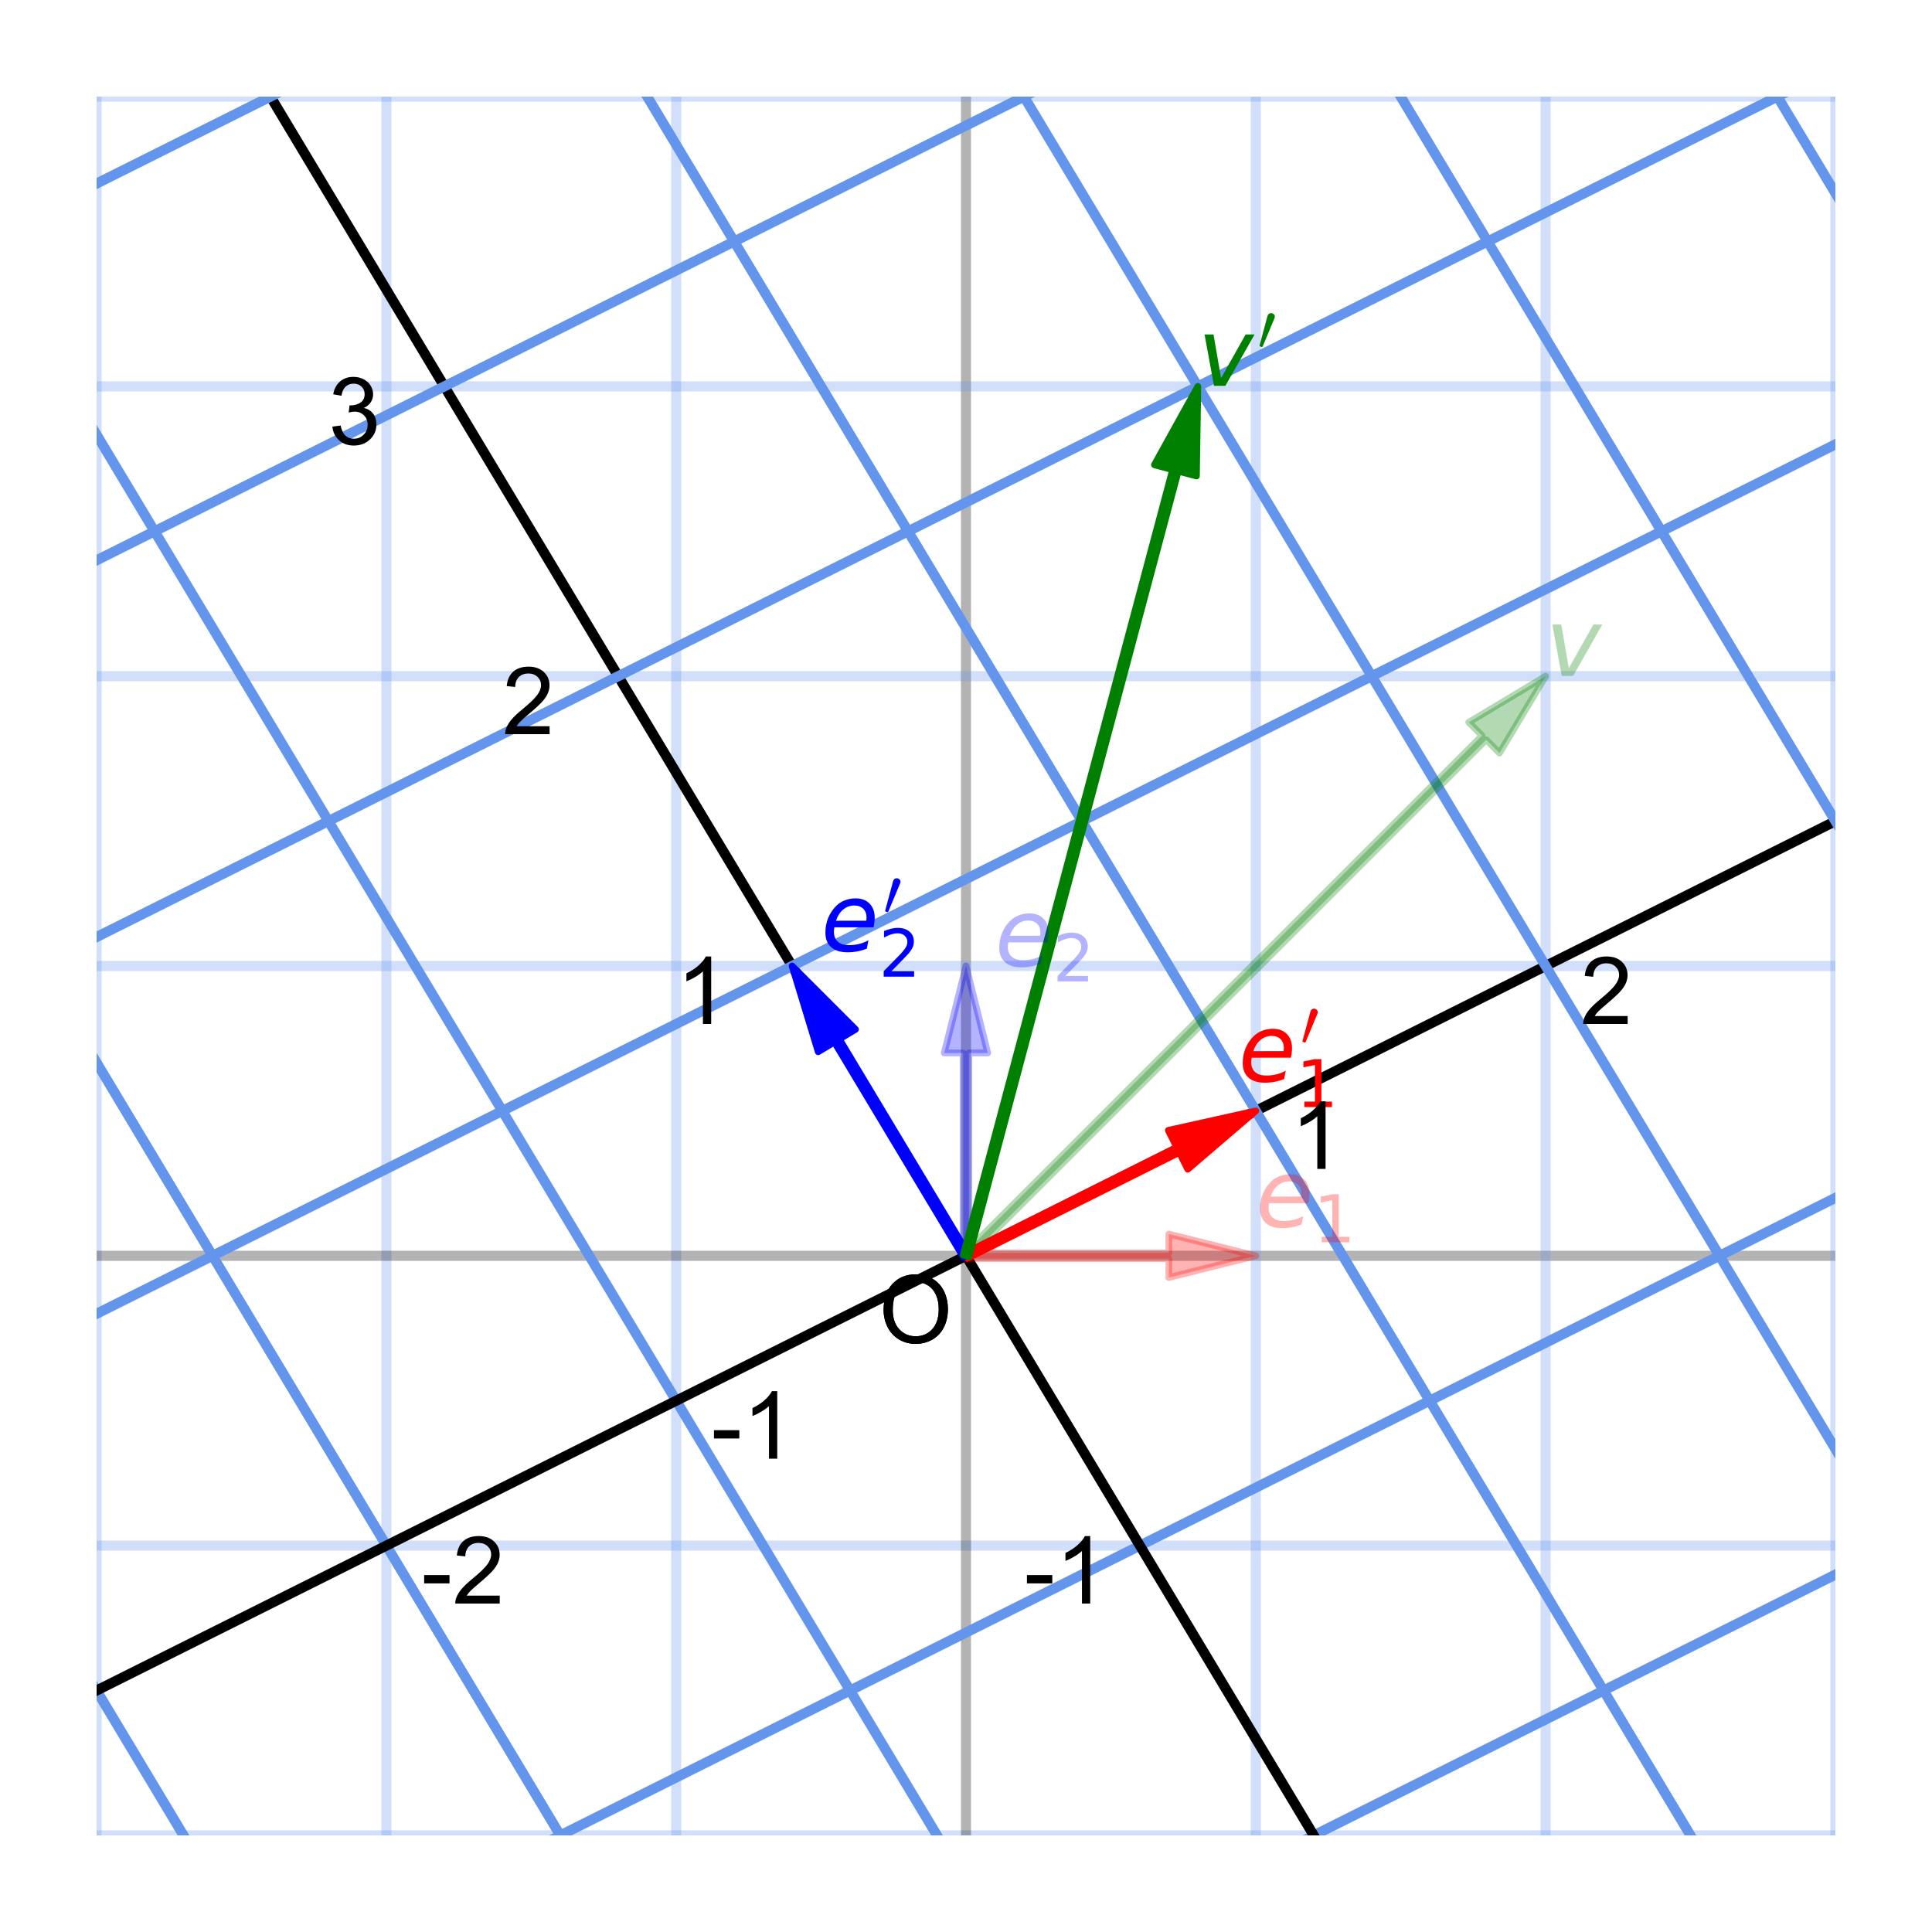 <?xml version="1.0" encoding="utf-8" standalone="no"?>
<!DOCTYPE svg PUBLIC "-//W3C//DTD SVG 1.1//EN"
  "http://www.w3.org/Graphics/SVG/1.1/DTD/svg11.dtd">
<!-- Created with matplotlib (https://matplotlib.org/) -->
<svg height="288pt" version="1.1" viewBox="0 0 288 288" width="288pt" xmlns="http://www.w3.org/2000/svg" xmlns:xlink="http://www.w3.org/1999/xlink">
 <defs>
  <style type="text/css">
*{stroke-linecap:butt;stroke-linejoin:round;}
  </style>
 </defs>
 <g id="figure_1">
  <g id="patch_1">
   <path d="M 0 288 
L 288 288 
L 288 0 
L 0 0 
z
" style="fill:#ffffff;"/>
  </g>
  <g id="axes_1">
   <g id="line2d_1">
    <path clip-path="url(#p9daf1a7959)" style="fill:none;stroke:#6495ed;stroke-linecap:square;stroke-opacity:0.3;stroke-width:1.5;"/>
   </g>
   <g id="line2d_2">
    <path clip-path="url(#p9daf1a7959)" style="fill:none;stroke:#6495ed;stroke-linecap:square;stroke-opacity:0.3;stroke-width:1.5;"/>
   </g>
   <g id="line2d_3">
    <path clip-path="url(#p9daf1a7959)" style="fill:none;stroke:#6495ed;stroke-linecap:square;stroke-opacity:0.3;stroke-width:1.5;"/>
   </g>
   <g id="line2d_4">
    <path clip-path="url(#p9daf1a7959)" style="fill:none;stroke:#6495ed;stroke-linecap:square;stroke-opacity:0.3;stroke-width:1.5;"/>
   </g>
   <g id="line2d_5">
    <path clip-path="url(#p9daf1a7959)" style="fill:none;stroke:#6495ed;stroke-linecap:square;stroke-opacity:0.3;stroke-width:1.5;"/>
   </g>
   <g id="line2d_6">
    <path clip-path="url(#p9daf1a7959)" style="fill:none;stroke:#6495ed;stroke-linecap:square;stroke-opacity:0.3;stroke-width:1.5;"/>
   </g>
   <g id="line2d_7">
    <path clip-path="url(#p9daf1a7959)" style="fill:none;stroke:#6495ed;stroke-linecap:square;stroke-opacity:0.3;stroke-width:1.5;"/>
   </g>
   <g id="line2d_8">
    <path clip-path="url(#p9daf1a7959)" style="fill:none;stroke:#6495ed;stroke-linecap:square;stroke-opacity:0.3;stroke-width:1.5;"/>
   </g>
   <g id="line2d_9">
    <path clip-path="url(#p9daf1a7959)" style="fill:none;stroke:#6495ed;stroke-linecap:square;stroke-opacity:0.3;stroke-width:1.5;"/>
   </g>
   <g id="line2d_10">
    <path clip-path="url(#p9daf1a7959)" style="fill:none;stroke:#6495ed;stroke-linecap:square;stroke-opacity:0.3;stroke-width:1.5;"/>
   </g>
   <g id="line2d_11">
    <path clip-path="url(#p9daf1a7959)" style="fill:none;stroke:#6495ed;stroke-linecap:square;stroke-opacity:0.3;stroke-width:1.5;"/>
   </g>
   <g id="line2d_12">
    <path clip-path="url(#p9daf1a7959)" style="fill:none;stroke:#6495ed;stroke-linecap:square;stroke-opacity:0.3;stroke-width:1.5;"/>
   </g>
   <g id="line2d_13">
    <path clip-path="url(#p9daf1a7959)" style="fill:none;stroke:#6495ed;stroke-linecap:square;stroke-opacity:0.3;stroke-width:1.5;"/>
   </g>
   <g id="line2d_14">
    <path clip-path="url(#p9daf1a7959)" style="fill:none;stroke:#6495ed;stroke-linecap:square;stroke-opacity:0.3;stroke-width:1.5;"/>
   </g>
   <g id="line2d_15">
    <path clip-path="url(#p9daf1a7959)" style="fill:none;stroke:#6495ed;stroke-linecap:square;stroke-opacity:0.3;stroke-width:1.5;"/>
   </g>
   <g id="line2d_16">
    <path clip-path="url(#p9daf1a7959)" d="M 14.4 289 
L 14.4 235.2 
L 14.4 139.2 
L 14.4 43.2 
L 14.4 -1 
" style="fill:none;stroke:#6495ed;stroke-linecap:square;stroke-opacity:0.3;stroke-width:1.5;"/>
   </g>
   <g id="line2d_17">
    <path clip-path="url(#p9daf1a7959)" d="M -1 273.6 
L 0 273.6 
L 96 273.6 
L 192 273.6 
L 288 273.6 
L 289 273.6 
" style="fill:none;stroke:#6495ed;stroke-linecap:square;stroke-opacity:0.3;stroke-width:1.5;"/>
   </g>
   <g id="line2d_18">
    <path clip-path="url(#p9daf1a7959)" d="M 57.6 289 
L 57.6 235.2 
L 57.6 139.2 
L 57.6 43.2 
L 57.6 -1 
" style="fill:none;stroke:#6495ed;stroke-linecap:square;stroke-opacity:0.3;stroke-width:1.5;"/>
   </g>
   <g id="line2d_19">
    <path clip-path="url(#p9daf1a7959)" d="M -1 230.4 
L 0 230.4 
L 96 230.4 
L 192 230.4 
L 288 230.4 
L 289 230.4 
" style="fill:none;stroke:#6495ed;stroke-linecap:square;stroke-opacity:0.3;stroke-width:1.5;"/>
   </g>
   <g id="line2d_20">
    <path clip-path="url(#p9daf1a7959)" d="M 100.8 289 
L 100.8 235.2 
L 100.8 139.2 
L 100.8 43.2 
L 100.8 -1 
" style="fill:none;stroke:#6495ed;stroke-linecap:square;stroke-opacity:0.3;stroke-width:1.5;"/>
   </g>
   <g id="line2d_21">
    <path clip-path="url(#p9daf1a7959)" d="M -1 187.2 
L 0 187.2 
L 96 187.2 
L 192 187.2 
L 288 187.2 
L 289 187.2 
" style="fill:none;stroke:#000000;stroke-linecap:square;stroke-opacity:0.3;stroke-width:1.5;"/>
   </g>
   <g id="line2d_22">
    <path clip-path="url(#p9daf1a7959)" d="M 144 289 
L 144 235.2 
L 144 139.2 
L 144 43.2 
L 144 -1 
" style="fill:none;stroke:#000000;stroke-linecap:square;stroke-opacity:0.3;stroke-width:1.5;"/>
   </g>
   <g id="line2d_23">
    <path clip-path="url(#p9daf1a7959)" d="M -1 144 
L 0 144 
L 96 144 
L 192 144 
L 288 144 
L 289 144 
" style="fill:none;stroke:#6495ed;stroke-linecap:square;stroke-opacity:0.3;stroke-width:1.5;"/>
   </g>
   <g id="line2d_24">
    <path clip-path="url(#p9daf1a7959)" d="M 187.2 289 
L 187.2 235.2 
L 187.2 139.2 
L 187.2 43.2 
L 187.2 -1 
" style="fill:none;stroke:#6495ed;stroke-linecap:square;stroke-opacity:0.3;stroke-width:1.5;"/>
   </g>
   <g id="line2d_25">
    <path clip-path="url(#p9daf1a7959)" d="M -1 100.8 
L 0 100.8 
L 96 100.8 
L 192 100.8 
L 288 100.8 
L 289 100.8 
" style="fill:none;stroke:#6495ed;stroke-linecap:square;stroke-opacity:0.3;stroke-width:1.5;"/>
   </g>
   <g id="line2d_26">
    <path clip-path="url(#p9daf1a7959)" d="M 230.4 289 
L 230.4 235.2 
L 230.4 139.2 
L 230.4 43.2 
L 230.4 -1 
" style="fill:none;stroke:#6495ed;stroke-linecap:square;stroke-opacity:0.3;stroke-width:1.5;"/>
   </g>
   <g id="line2d_27">
    <path clip-path="url(#p9daf1a7959)" d="M -1 57.6 
L 0 57.6 
L 96 57.6 
L 192 57.6 
L 288 57.6 
L 289 57.6 
" style="fill:none;stroke:#6495ed;stroke-linecap:square;stroke-opacity:0.3;stroke-width:1.5;"/>
   </g>
   <g id="line2d_28">
    <path clip-path="url(#p9daf1a7959)" d="M 273.6 289 
L 273.6 235.2 
L 273.6 139.2 
L 273.6 43.2 
L 273.6 -1 
" style="fill:none;stroke:#6495ed;stroke-linecap:square;stroke-opacity:0.3;stroke-width:1.5;"/>
   </g>
   <g id="line2d_29">
    <path clip-path="url(#p9daf1a7959)" d="M -1 14.4 
L 0 14.4 
L 96 14.4 
L 192 14.4 
L 288 14.4 
L 289 14.4 
" style="fill:none;stroke:#6495ed;stroke-linecap:square;stroke-opacity:0.3;stroke-width:1.5;"/>
   </g>
   <g id="line2d_30">
    <path clip-path="url(#p9daf1a7959)" style="fill:none;stroke:#6495ed;stroke-linecap:square;stroke-opacity:0.3;stroke-width:1.5;"/>
   </g>
   <g id="line2d_31">
    <path clip-path="url(#p9daf1a7959)" style="fill:none;stroke:#6495ed;stroke-linecap:square;stroke-opacity:0.3;stroke-width:1.5;"/>
   </g>
   <g id="line2d_32">
    <path clip-path="url(#p9daf1a7959)" style="fill:none;stroke:#6495ed;stroke-linecap:square;stroke-opacity:0.3;stroke-width:1.5;"/>
   </g>
   <g id="line2d_33">
    <path clip-path="url(#p9daf1a7959)" style="fill:none;stroke:#6495ed;stroke-linecap:square;stroke-opacity:0.3;stroke-width:1.5;"/>
   </g>
   <g id="line2d_34">
    <path clip-path="url(#p9daf1a7959)" style="fill:none;stroke:#6495ed;stroke-linecap:square;stroke-opacity:0.3;stroke-width:1.5;"/>
   </g>
   <g id="line2d_35">
    <path clip-path="url(#p9daf1a7959)" style="fill:none;stroke:#6495ed;stroke-linecap:square;stroke-opacity:0.3;stroke-width:1.5;"/>
   </g>
   <g id="line2d_36">
    <path clip-path="url(#p9daf1a7959)" style="fill:none;stroke:#6495ed;stroke-linecap:square;stroke-opacity:0.3;stroke-width:1.5;"/>
   </g>
   <g id="line2d_37">
    <path clip-path="url(#p9daf1a7959)" style="fill:none;stroke:#6495ed;stroke-linecap:square;stroke-opacity:0.3;stroke-width:1.5;"/>
   </g>
   <g id="line2d_38">
    <path clip-path="url(#p9daf1a7959)" style="fill:none;stroke:#6495ed;stroke-linecap:square;stroke-opacity:0.3;stroke-width:1.5;"/>
   </g>
   <g id="line2d_39">
    <path clip-path="url(#p9daf1a7959)" style="fill:none;stroke:#6495ed;stroke-linecap:square;stroke-opacity:0.3;stroke-width:1.5;"/>
   </g>
   <g id="line2d_40">
    <path clip-path="url(#p9daf1a7959)" style="fill:none;stroke:#6495ed;stroke-linecap:square;stroke-opacity:0.3;stroke-width:1.5;"/>
   </g>
   <g id="line2d_41">
    <path clip-path="url(#p9daf1a7959)" style="fill:none;stroke:#6495ed;stroke-linecap:square;stroke-width:1.5;"/>
   </g>
   <g id="line2d_42">
    <path clip-path="url(#p9daf1a7959)" style="fill:none;stroke:#6495ed;stroke-linecap:square;stroke-width:1.5;"/>
   </g>
   <g id="line2d_43">
    <path clip-path="url(#p9daf1a7959)" style="fill:none;stroke:#6495ed;stroke-linecap:square;stroke-width:1.5;"/>
   </g>
   <g id="line2d_44">
    <path clip-path="url(#p9daf1a7959)" style="fill:none;stroke:#6495ed;stroke-linecap:square;stroke-width:1.5;"/>
   </g>
   <g id="line2d_45">
    <path clip-path="url(#p9daf1a7959)" style="fill:none;stroke:#6495ed;stroke-linecap:square;stroke-width:1.5;"/>
   </g>
   <g id="line2d_46">
    <path clip-path="url(#p9daf1a7959)" style="fill:none;stroke:#6495ed;stroke-linecap:square;stroke-width:1.5;"/>
   </g>
   <g id="line2d_47">
    <path clip-path="url(#p9daf1a7959)" style="fill:none;stroke:#6495ed;stroke-linecap:square;stroke-width:1.5;"/>
   </g>
   <g id="line2d_48">
    <path clip-path="url(#p9daf1a7959)" style="fill:none;stroke:#6495ed;stroke-linecap:square;stroke-width:1.5;"/>
   </g>
   <g id="line2d_49">
    <path clip-path="url(#p9daf1a7959)" style="fill:none;stroke:#6495ed;stroke-linecap:square;stroke-width:1.5;"/>
   </g>
   <g id="line2d_50">
    <path clip-path="url(#p9daf1a7959)" style="fill:none;stroke:#6495ed;stroke-linecap:square;stroke-width:1.5;"/>
   </g>
   <g id="line2d_51">
    <path clip-path="url(#p9daf1a7959)" style="fill:none;stroke:#6495ed;stroke-linecap:square;stroke-width:1.5;"/>
   </g>
   <g id="line2d_52">
    <path clip-path="url(#p9daf1a7959)" style="fill:none;stroke:#6495ed;stroke-linecap:square;stroke-width:1.5;"/>
   </g>
   <g id="line2d_53">
    <path clip-path="url(#p9daf1a7959)" style="fill:none;stroke:#6495ed;stroke-linecap:square;stroke-width:1.5;"/>
   </g>
   <g id="line2d_54">
    <path clip-path="url(#p9daf1a7959)" style="fill:none;stroke:#6495ed;stroke-linecap:square;stroke-width:1.5;"/>
   </g>
   <g id="line2d_55">
    <path clip-path="url(#p9daf1a7959)" d="M 277.36 289 
L 289 283.18 
" style="fill:none;stroke:#6495ed;stroke-linecap:square;stroke-width:1.5;"/>
   </g>
   <g id="line2d_56">
    <path clip-path="url(#p9daf1a7959)" d="M 36.6 289 
L -1 226.333 
" style="fill:none;stroke:#6495ed;stroke-linecap:square;stroke-width:1.5;"/>
   </g>
   <g id="line2d_57">
    <path clip-path="url(#p9daf1a7959)" d="M 165.04 289 
L 243.84 249.6 
L 289 227.02 
" style="fill:none;stroke:#6495ed;stroke-linecap:square;stroke-width:1.5;"/>
   </g>
   <g id="line2d_58">
    <path clip-path="url(#p9daf1a7959)" d="M 92.76 289 
L 86.4 278.4 
L 28.8 182.4 
L -1 132.733 
" style="fill:none;stroke:#6495ed;stroke-linecap:square;stroke-width:1.5;"/>
   </g>
   <g id="line2d_59">
    <path clip-path="url(#p9daf1a7959)" d="M 52.72 289 
L 121.92 254.4 
L 217.92 206.4 
L 289 170.86 
" style="fill:none;stroke:#6495ed;stroke-linecap:square;stroke-width:1.5;"/>
   </g>
   <g id="line2d_60">
    <path clip-path="url(#p9daf1a7959)" d="M 148.92 289 
L 129.6 256.8 
L 72 160.8 
L 14.4 64.8 
L -1 39.133 
" style="fill:none;stroke:#6495ed;stroke-linecap:square;stroke-width:1.5;"/>
   </g>
   <g id="line2d_61">
    <path clip-path="url(#p9daf1a7959)" d="M -1 259.7 
L 0 259.2 
L 96 211.2 
L 192 163.2 
L 288 115.2 
L 289 114.7 
" style="fill:none;stroke:#000000;stroke-linecap:square;stroke-width:1.5;"/>
   </g>
   <g id="line2d_62">
    <path clip-path="url(#p9daf1a7959)" d="M 205.08 289 
L 172.8 235.2 
L 115.2 139.2 
L 57.6 43.2 
L 31.08 -1 
" style="fill:none;stroke:#000000;stroke-linecap:square;stroke-width:1.5;"/>
   </g>
   <g id="line2d_63">
    <path clip-path="url(#p9daf1a7959)" d="M -1 203.54 
L 70.08 168 
L 166.08 120 
L 262.08 72 
L 289 58.54 
" style="fill:none;stroke:#6495ed;stroke-linecap:square;stroke-width:1.5;"/>
   </g>
   <g id="line2d_64">
    <path clip-path="url(#p9daf1a7959)" d="M 261.24 289 
L 216 213.6 
L 158.4 117.6 
L 100.8 21.6 
L 87.24 -1 
" style="fill:none;stroke:#6495ed;stroke-linecap:square;stroke-width:1.5;"/>
   </g>
   <g id="line2d_65">
    <path clip-path="url(#p9daf1a7959)" d="M -1 147.38 
L 44.16 124.8 
L 140.16 76.8 
L 236.16 28.8 
L 289 2.38 
" style="fill:none;stroke:#6495ed;stroke-linecap:square;stroke-width:1.5;"/>
   </g>
   <g id="line2d_66">
    <path clip-path="url(#p9daf1a7959)" d="M 289 241.667 
L 259.2 192 
L 201.6 96 
L 144 0 
L 143.4 -1 
" style="fill:none;stroke:#6495ed;stroke-linecap:square;stroke-width:1.5;"/>
   </g>
   <g id="line2d_67">
    <path clip-path="url(#p9daf1a7959)" d="M -1 91.22 
L 18.24 81.6 
L 114.24 33.6 
L 183.44 -1 
" style="fill:none;stroke:#6495ed;stroke-linecap:square;stroke-width:1.5;"/>
   </g>
   <g id="line2d_68">
    <path clip-path="url(#p9daf1a7959)" d="M 289 148.067 
L 244.8 74.4 
L 199.56 -1 
" style="fill:none;stroke:#6495ed;stroke-linecap:square;stroke-width:1.5;"/>
   </g>
   <g id="line2d_69">
    <path clip-path="url(#p9daf1a7959)" d="M -1 35.06 
L 71.12 -1 
" style="fill:none;stroke:#6495ed;stroke-linecap:square;stroke-width:1.5;"/>
   </g>
   <g id="line2d_70">
    <path clip-path="url(#p9daf1a7959)" d="M 289 54.467 
L 288 52.8 
L 255.72 -1 
" style="fill:none;stroke:#6495ed;stroke-linecap:square;stroke-width:1.5;"/>
   </g>
   <g id="line2d_71">
    <path clip-path="url(#p9daf1a7959)" style="fill:none;stroke:#6495ed;stroke-linecap:square;stroke-width:1.5;"/>
   </g>
   <g id="line2d_72">
    <path clip-path="url(#p9daf1a7959)" style="fill:none;stroke:#6495ed;stroke-linecap:square;stroke-width:1.5;"/>
   </g>
   <g id="line2d_73">
    <path clip-path="url(#p9daf1a7959)" style="fill:none;stroke:#6495ed;stroke-linecap:square;stroke-width:1.5;"/>
   </g>
   <g id="line2d_74">
    <path clip-path="url(#p9daf1a7959)" style="fill:none;stroke:#6495ed;stroke-linecap:square;stroke-width:1.5;"/>
   </g>
   <g id="line2d_75">
    <path clip-path="url(#p9daf1a7959)" style="fill:none;stroke:#6495ed;stroke-linecap:square;stroke-width:1.5;"/>
   </g>
   <g id="line2d_76">
    <path clip-path="url(#p9daf1a7959)" style="fill:none;stroke:#6495ed;stroke-linecap:square;stroke-width:1.5;"/>
   </g>
   <g id="line2d_77">
    <path clip-path="url(#p9daf1a7959)" style="fill:none;stroke:#6495ed;stroke-linecap:square;stroke-width:1.5;"/>
   </g>
   <g id="line2d_78">
    <path clip-path="url(#p9daf1a7959)" style="fill:none;stroke:#6495ed;stroke-linecap:square;stroke-width:1.5;"/>
   </g>
   <g id="line2d_79">
    <path clip-path="url(#p9daf1a7959)" style="fill:none;stroke:#6495ed;stroke-linecap:square;stroke-width:1.5;"/>
   </g>
   <g id="line2d_80">
    <path clip-path="url(#p9daf1a7959)" style="fill:none;stroke:#6495ed;stroke-linecap:square;stroke-width:1.5;"/>
   </g>
   <g id="patch_2">
    <path clip-path="url(#p9daf1a7959)" d="M 187.2 187.2 
L 174.24 190.44 
L 174.24 187.632 
L 144 187.632 
L 144 186.768 
L 174.24 186.768 
L 174.24 183.96 
z
" style="fill:#ff0000;opacity:0.3;stroke:#ff0000;stroke-linejoin:miter;"/>
   </g>
   <g id="patch_3">
    <path clip-path="url(#p9daf1a7959)" d="M 144 144 
L 147.24 156.96 
L 144.432 156.96 
L 144.432 187.2 
L 143.568 187.2 
L 143.568 156.96 
L 140.76 156.96 
z
" style="fill:#0000ff;opacity:0.3;stroke:#0000ff;stroke-linejoin:miter;"/>
   </g>
   <g id="patch_4">
    <path clip-path="url(#p9daf1a7959)" d="M 230.4 100.8 
L 223.527 112.255 
L 221.541 110.27 
L 144.305 187.505 
L 143.695 186.895 
L 220.93 109.659 
L 218.945 107.673 
z
" style="fill:#008000;opacity:0.3;stroke:#008000;stroke-linejoin:miter;"/>
   </g>
   <g id="patch_5">
    <path clip-path="url(#p9daf1a7959)" d="M 187.2 165.6 
L 177.057 174.294 
L 175.801 171.782 
L 144.193 187.586 
L 143.807 186.814 
L 175.415 171.009 
L 174.159 168.498 
z
" style="fill:#ff0000;stroke:#ff0000;stroke-linejoin:miter;"/>
   </g>
   <g id="patch_6">
    <path clip-path="url(#p9daf1a7959)" d="M 118.08 144 
L 127.526 153.446 
L 125.118 154.891 
L 144.37 186.978 
L 143.63 187.422 
L 124.377 155.335 
L 121.97 156.78 
z
" style="fill:#0000ff;stroke:#0000ff;stroke-linejoin:miter;"/>
   </g>
   <g id="patch_7">
    <path clip-path="url(#p9daf1a7959)" d="M 178.56 57.6 
L 178.351 70.957 
L 175.638 70.234 
L 144.417 187.311 
L 143.583 187.089 
L 174.803 70.011 
L 172.09 69.288 
z
" style="fill:#008000;stroke:#008000;stroke-linejoin:miter;"/>
   </g>
   <g id="text_1">
    <!-- $e_1$ -->
    <defs>
     <path d="M 48.094 32.234 
Q 48.25 33.016 48.312 33.844 
Q 48.391 34.672 48.391 35.5 
Q 48.391 41.453 44.891 44.922 
Q 41.406 48.391 35.406 48.391 
Q 28.719 48.391 23.578 44.156 
Q 18.453 39.938 15.828 32.172 
z
M 55.906 25.203 
L 14.109 25.203 
Q 13.812 23.344 13.719 22.266 
Q 13.625 21.188 13.625 20.406 
Q 13.625 13.625 17.797 9.906 
Q 21.969 6.203 29.594 6.203 
Q 35.453 6.203 40.672 7.516 
Q 45.906 8.844 50.391 11.375 
L 48.688 2.484 
Q 43.844 0.531 38.688 -0.438 
Q 33.547 -1.422 28.219 -1.422 
Q 16.844 -1.422 10.719 4.016 
Q 4.594 9.469 4.594 19.484 
Q 4.594 28.031 7.641 35.375 
Q 10.688 42.719 16.609 48.484 
Q 20.406 52.094 25.656 54.047 
Q 30.906 56 36.812 56 
Q 46.094 56 51.578 50.438 
Q 57.078 44.875 57.078 35.5 
Q 57.078 33.25 56.781 30.688 
Q 56.5 28.125 55.906 25.203 
z
" id="DejaVuSans-Oblique-101"/>
     <path d="M 12.406 8.297 
L 28.516 8.297 
L 28.516 63.922 
L 10.984 60.406 
L 10.984 69.391 
L 28.422 72.906 
L 38.281 72.906 
L 38.281 8.297 
L 54.391 8.297 
L 54.391 0 
L 12.406 0 
z
" id="DejaVuSans-49"/>
    </defs>
    <g style="fill:#ff0000;opacity:0.3;" transform="translate(187.2 182.88)scale(0.14 -0.14)">
     <use xlink:href="#DejaVuSans-Oblique-101"/>
     <use transform="translate(61.523 -16.406)scale(0.7)" xlink:href="#DejaVuSans-49"/>
    </g>
   </g>
   <g id="text_2">
    <!-- $e_2$ -->
    <defs>
     <path d="M 19.188 8.297 
L 53.609 8.297 
L 53.609 0 
L 7.328 0 
L 7.328 8.297 
Q 12.938 14.109 22.625 23.891 
Q 32.328 33.688 34.812 36.531 
Q 39.547 41.844 41.422 45.531 
Q 43.312 49.219 43.312 52.781 
Q 43.312 58.594 39.234 62.25 
Q 35.156 65.922 28.609 65.922 
Q 23.969 65.922 18.812 64.312 
Q 13.672 62.703 7.812 59.422 
L 7.812 69.391 
Q 13.766 71.781 18.938 73 
Q 24.125 74.219 28.422 74.219 
Q 39.75 74.219 46.484 68.547 
Q 53.219 62.891 53.219 53.422 
Q 53.219 48.922 51.531 44.891 
Q 49.859 40.875 45.406 35.406 
Q 44.188 33.984 37.641 27.219 
Q 31.109 20.453 19.188 8.297 
z
" id="DejaVuSans-50"/>
    </defs>
    <g style="fill:#0000ff;opacity:0.3;" transform="translate(148.32 144)scale(0.14 -0.14)">
     <use xlink:href="#DejaVuSans-Oblique-101"/>
     <use transform="translate(61.523 -16.406)scale(0.7)" xlink:href="#DejaVuSans-50"/>
    </g>
   </g>
   <g id="text_3">
    <!-- $v$ -->
    <defs>
     <path d="M 7.172 54.688 
L 16.703 54.688 
L 24.703 8.203 
L 50.875 54.688 
L 60.406 54.688 
L 29.297 0 
L 17.188 0 
z
" id="DejaVuSans-Oblique-118"/>
    </defs>
    <g style="fill:#008000;opacity:0.3;" transform="translate(230.4 100.8)scale(0.14 -0.14)">
     <use transform="translate(0 0.312)" xlink:href="#DejaVuSans-Oblique-118"/>
    </g>
   </g>
   <g id="text_4">
    <!-- O -->
    <defs>
     <path d="M 4.828 34.859 
Q 4.828 52.688 14.391 62.766 
Q 23.969 72.859 39.109 72.859 
Q 49.031 72.859 56.984 68.109 
Q 64.938 63.375 69.109 54.906 
Q 73.297 46.438 73.297 35.688 
Q 73.297 24.812 68.891 16.219 
Q 64.5 7.625 56.438 3.203 
Q 48.391 -1.219 39.062 -1.219 
Q 28.953 -1.219 20.984 3.656 
Q 13.031 8.547 8.922 16.984 
Q 4.828 25.438 4.828 34.859 
z
M 14.594 34.719 
Q 14.594 21.781 21.547 14.328 
Q 28.516 6.891 39.016 6.891 
Q 49.703 6.891 56.609 14.406 
Q 63.531 21.922 63.531 35.75 
Q 63.531 44.484 60.578 51 
Q 57.625 57.516 51.922 61.109 
Q 46.234 64.703 39.156 64.703 
Q 29.109 64.703 21.844 57.781 
Q 14.594 50.875 14.594 34.719 
z
" id="ArialMT-79"/>
    </defs>
    <g transform="translate(131.04 200.16)scale(0.14 -0.14)">
     <use xlink:href="#ArialMT-79"/>
    </g>
   </g>
   <g id="text_5">
    <!-- $e_1^\prime$ -->
    <defs>
     <path d="M 3.516 5.422 
Q 2.875 5.609 2.875 6.391 
L 15.094 51.812 
Q 15.672 53.656 17.078 54.781 
Q 18.5 55.906 20.312 55.906 
Q 22.656 55.906 24.438 54.359 
Q 26.219 52.828 26.219 50.484 
Q 26.219 49.469 25.688 48.188 
L 7.625 4.984 
Q 7.281 4.297 6.688 4.297 
Q 6.156 4.297 5 4.781 
Q 3.859 5.281 3.516 5.422 
z
" id="Cmsy10-48"/>
    </defs>
    <g style="fill:#ff0000;" transform="translate(184.608 161.28)scale(0.14 -0.14)">
     <use transform="translate(0 0.584)" xlink:href="#DejaVuSans-Oblique-101"/>
     <use transform="translate(66.173 38.866)scale(0.7)" xlink:href="#Cmsy10-48"/>
     <use transform="translate(61.523 -26.759)scale(0.7)" xlink:href="#DejaVuSans-49"/>
    </g>
   </g>
   <g id="text_6">
    <!-- $e_2^\prime$ -->
    <g style="fill:#0000ff;" transform="translate(122.4 141.84)scale(0.14 -0.14)">
     <use transform="translate(0 0.584)" xlink:href="#DejaVuSans-Oblique-101"/>
     <use transform="translate(66.173 38.866)scale(0.7)" xlink:href="#Cmsy10-48"/>
     <use transform="translate(61.523 -26.759)scale(0.7)" xlink:href="#DejaVuSans-50"/>
    </g>
   </g>
   <g id="text_7">
    <!-- $v^\prime$ -->
    <g style="fill:#008000;" transform="translate(178.56 57.6)scale(0.14 -0.14)">
     <use transform="translate(0 0.584)" xlink:href="#DejaVuSans-Oblique-118"/>
     <use transform="translate(63.646 38.866)scale(0.7)" xlink:href="#Cmsy10-48"/>
    </g>
   </g>
   <g id="text_8">
    <!-- O -->
    <g transform="translate(131.04 200.16)scale(0.14 -0.14)">
     <use xlink:href="#ArialMT-79"/>
    </g>
   </g>
   <g id="text_9">
    <!-- -2 -->
    <defs>
     <path d="M 3.172 21.484 
L 3.172 30.328 
L 30.172 30.328 
L 30.172 21.484 
z
" id="ArialMT-45"/>
     <path d="M 50.344 8.453 
L 50.344 0 
L 3.031 0 
Q 2.938 3.172 4.047 6.109 
Q 5.859 10.938 9.828 15.625 
Q 13.812 20.312 21.344 26.469 
Q 33.016 36.031 37.109 41.625 
Q 41.219 47.219 41.219 52.203 
Q 41.219 57.422 37.469 61 
Q 33.734 64.594 27.734 64.594 
Q 21.391 64.594 17.578 60.781 
Q 13.766 56.984 13.719 50.25 
L 4.688 51.172 
Q 5.609 61.281 11.656 66.578 
Q 17.719 71.875 27.938 71.875 
Q 38.234 71.875 44.234 66.156 
Q 50.25 60.453 50.25 52 
Q 50.25 47.703 48.484 43.547 
Q 46.734 39.406 42.656 34.812 
Q 38.578 30.219 29.109 22.219 
Q 21.188 15.578 18.938 13.203 
Q 16.703 10.844 15.234 8.453 
z
" id="ArialMT-50"/>
    </defs>
    <g transform="translate(62.784 239.04)scale(0.14 -0.14)">
     <use xlink:href="#ArialMT-45"/>
     <use x="33.301" xlink:href="#ArialMT-50"/>
    </g>
   </g>
   <g id="text_10">
    <!-- -1 -->
    <defs>
     <path d="M 37.25 0 
L 28.469 0 
L 28.469 56 
Q 25.297 52.984 20.141 49.953 
Q 14.984 46.922 10.891 45.406 
L 10.891 53.906 
Q 18.266 57.375 23.781 62.297 
Q 29.297 67.234 31.594 71.875 
L 37.25 71.875 
z
" id="ArialMT-49"/>
    </defs>
    <g transform="translate(105.984 217.44)scale(0.14 -0.14)">
     <use xlink:href="#ArialMT-45"/>
     <use x="33.301" xlink:href="#ArialMT-49"/>
    </g>
   </g>
   <g id="text_11">
    <!-- -1 -->
    <g transform="translate(152.64 239.04)scale(0.14 -0.14)">
     <use xlink:href="#ArialMT-45"/>
     <use x="33.301" xlink:href="#ArialMT-49"/>
    </g>
   </g>
   <g id="text_12">
    <!-- 1 -->
    <g transform="translate(192.384 174.24)scale(0.14 -0.14)">
     <use xlink:href="#ArialMT-49"/>
    </g>
   </g>
   <g id="text_13">
    <!-- 1 -->
    <g transform="translate(100.8 152.64)scale(0.14 -0.14)">
     <use xlink:href="#ArialMT-49"/>
    </g>
   </g>
   <g id="text_14">
    <!-- 2 -->
    <g transform="translate(235.584 152.64)scale(0.14 -0.14)">
     <use xlink:href="#ArialMT-50"/>
    </g>
   </g>
   <g id="text_15">
    <!-- 2 -->
    <g transform="translate(74.88 109.44)scale(0.14 -0.14)">
     <use xlink:href="#ArialMT-50"/>
    </g>
   </g>
   <g id="text_16">
    <!-- 3 -->
    <defs>
     <path d="M 4.203 18.891 
L 12.984 20.062 
Q 14.5 12.594 18.141 9.297 
Q 21.781 6 27 6 
Q 33.203 6 37.469 10.297 
Q 41.75 14.594 41.75 20.953 
Q 41.75 27 37.797 30.922 
Q 33.844 34.859 27.734 34.859 
Q 25.25 34.859 21.531 33.891 
L 22.516 41.609 
Q 23.391 41.5 23.922 41.5 
Q 29.547 41.5 34.031 44.422 
Q 38.531 47.359 38.531 53.469 
Q 38.531 58.297 35.25 61.469 
Q 31.984 64.656 26.812 64.656 
Q 21.688 64.656 18.266 61.422 
Q 14.844 58.203 13.875 51.766 
L 5.078 53.328 
Q 6.688 62.156 12.391 67.016 
Q 18.109 71.875 26.609 71.875 
Q 32.469 71.875 37.391 69.359 
Q 42.328 66.844 44.938 62.5 
Q 47.562 58.156 47.562 53.266 
Q 47.562 48.641 45.062 44.828 
Q 42.578 41.016 37.703 38.766 
Q 44.047 37.312 47.562 32.688 
Q 51.078 28.078 51.078 21.141 
Q 51.078 11.766 44.234 5.25 
Q 37.406 -1.266 26.953 -1.266 
Q 17.531 -1.266 11.297 4.344 
Q 5.078 9.969 4.203 18.891 
z
" id="ArialMT-51"/>
    </defs>
    <g transform="translate(48.96 66.24)scale(0.14 -0.14)">
     <use xlink:href="#ArialMT-51"/>
    </g>
   </g>
  </g>
 </g>
 <defs>
  <clipPath id="p9daf1a7959">
   <rect height="259.2" width="259.2" x="14.4" y="14.4"/>
  </clipPath>
 </defs>
</svg>
